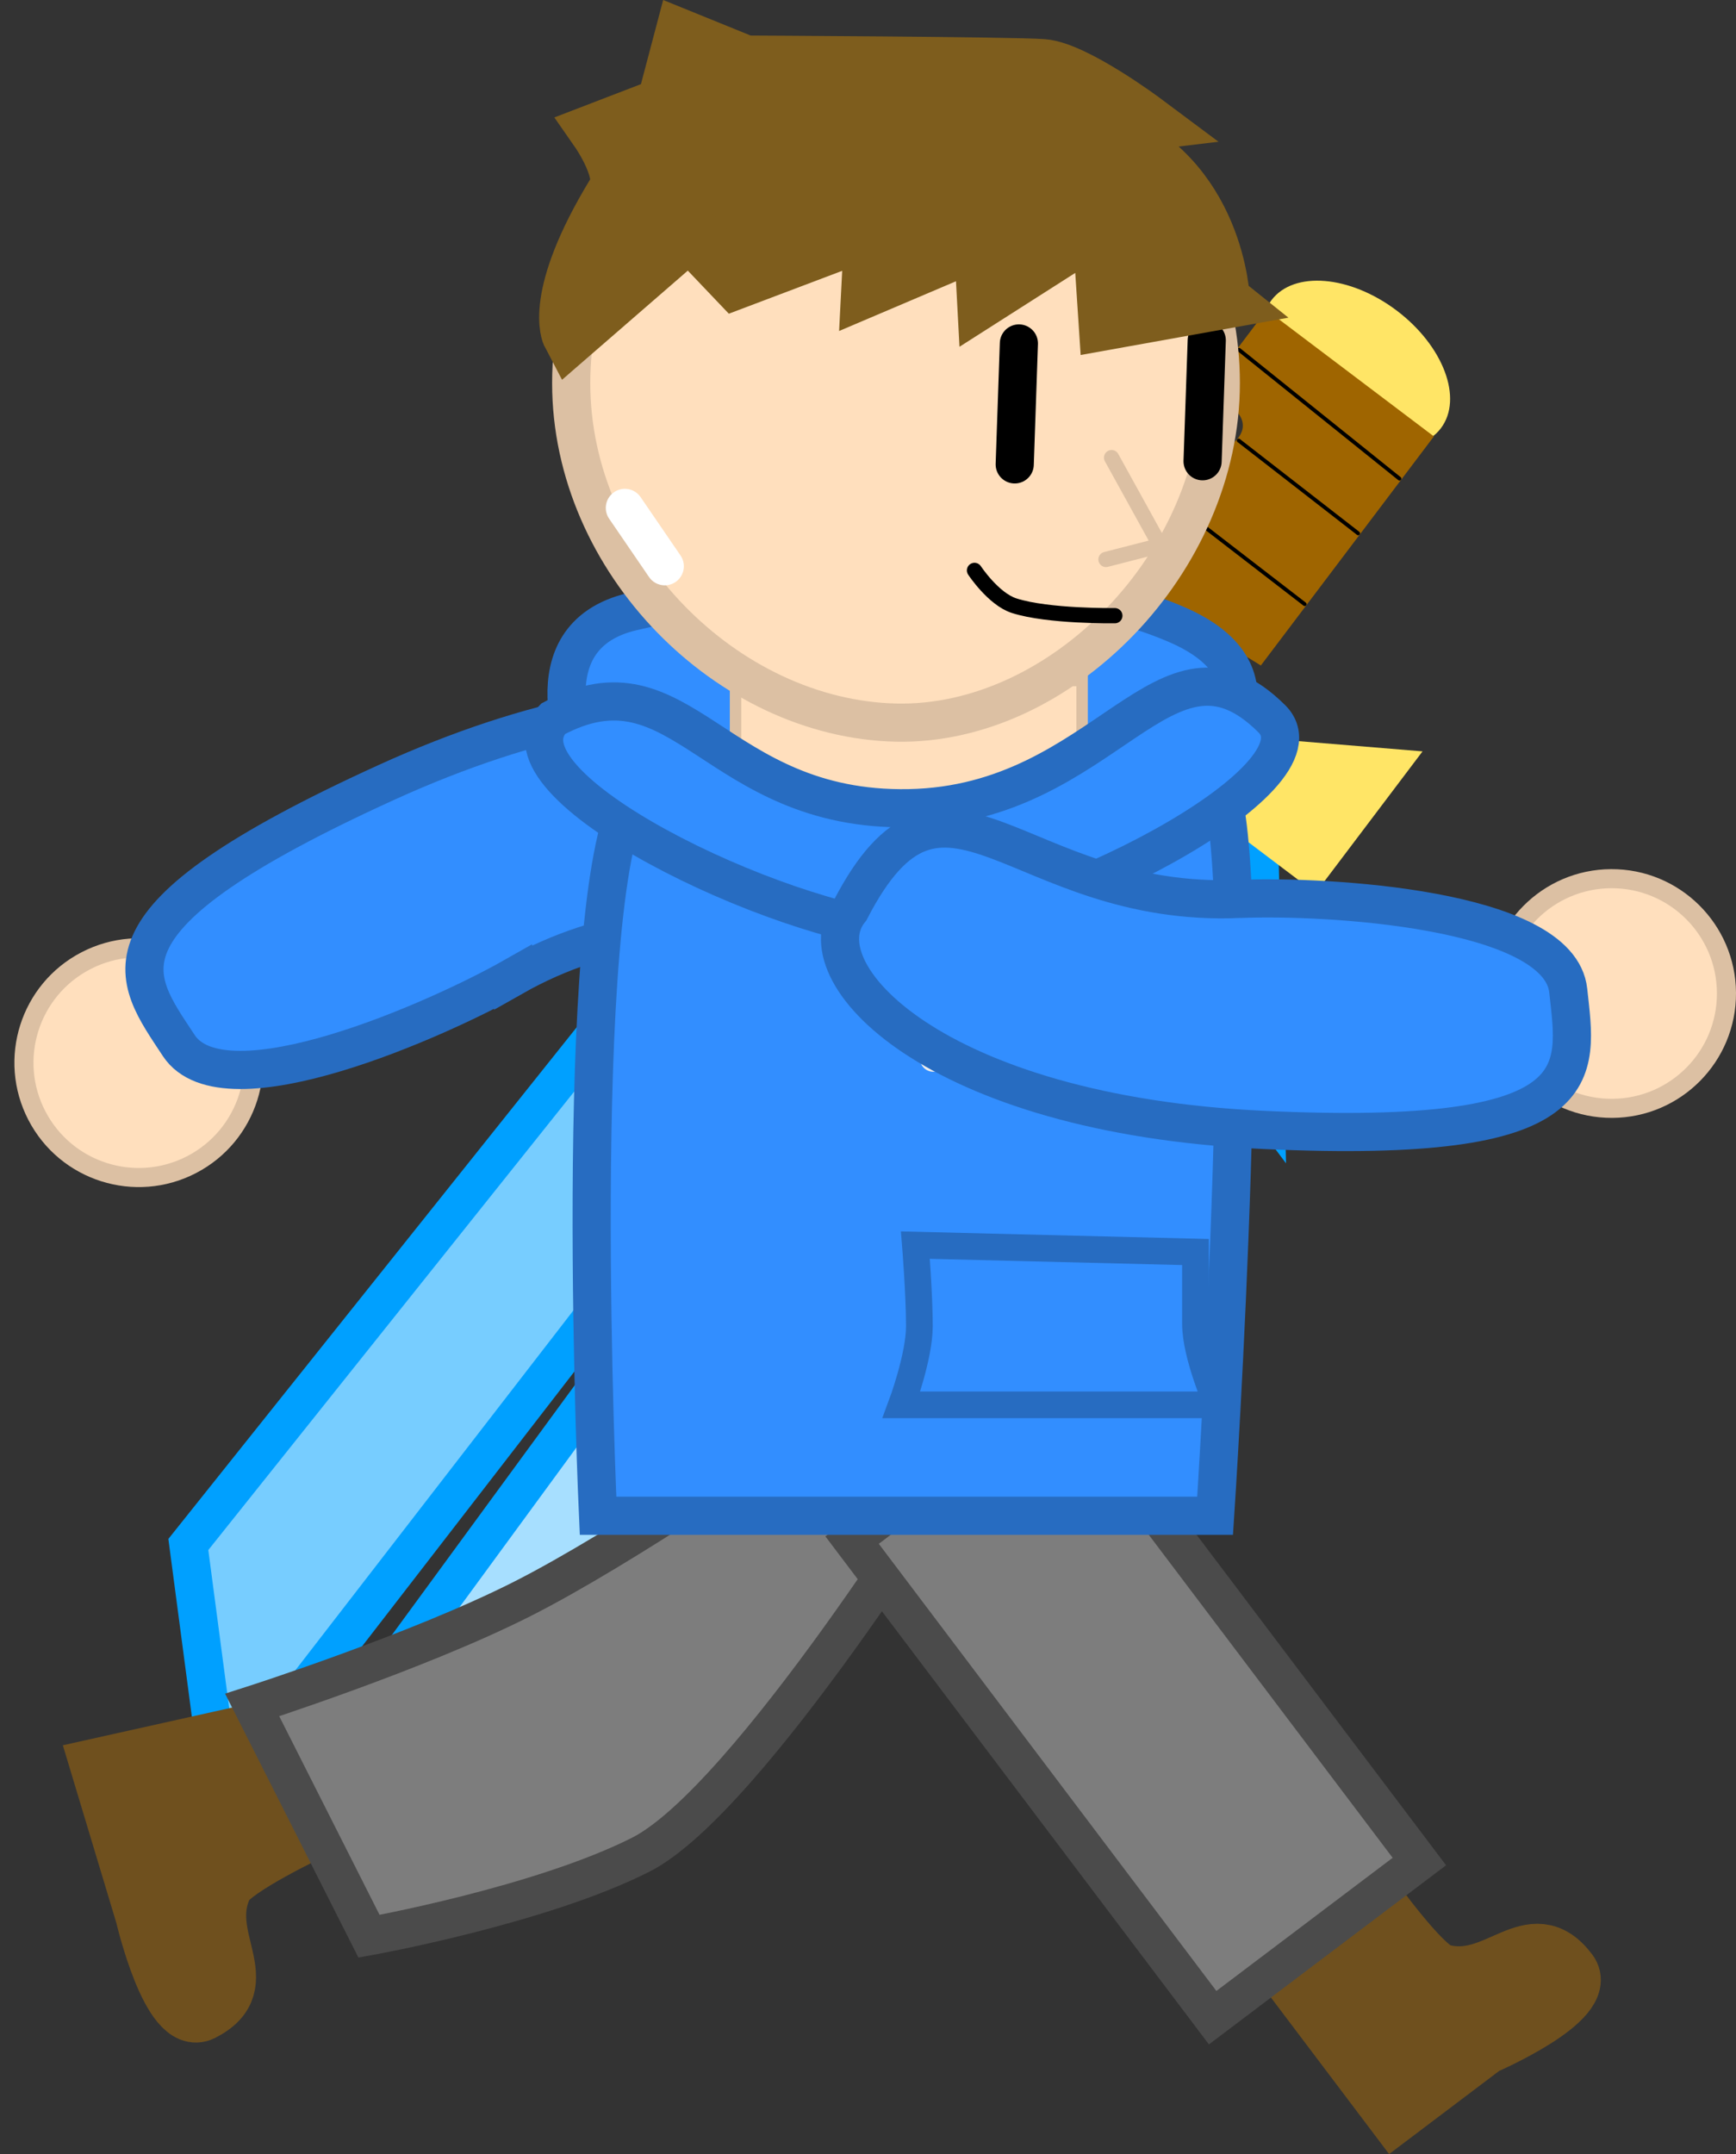 <svg version="1.1" xmlns="http://www.w3.org/2000/svg" xmlns:xlink="http://www.w3.org/1999/xlink" width="227.539" height="282.25" viewBox="0,0,227.539,282.25"><rect x="0" y="0" width="227.539" height="282.25" fill="#333333" stroke="none"/><g transform="translate(-117.907,-112.447)"><g data-paper-data="{&quot;isPaintingLayer&quot;:true}" fill-rule="nonzero" stroke-linejoin="miter" stroke-miterlimit="10" stroke-dasharray="" stroke-dashoffset="0" style="mix-blend-mode: normal"><g data-paper-data="{&quot;origRot&quot;:0}"><path d="M282.934,222.309l0.844,34.826l-13.212,-17.58l-13.999,39.567l-1.603,-28.562l-69.217,96.866l-32.001,4.684l104.947,-143.305z" data-paper-data="{&quot;origPos&quot;:null}" fill="#a7dfff" stroke="#00a0ff" stroke-width="5" stroke-linecap="round"/><path d="M256.017,206.785l-109.055,141.103l-4.369,-33.067l74.276,-93.043l-27.914,6.26l34.238,-24.274l-20.521,-7.908l33.733,-8.701z" data-paper-data="{&quot;origPos&quot;:null,&quot;index&quot;:null}" fill="#77cdff" stroke="#00a0ff" stroke-width="5" stroke-linecap="round"/><path d="M284.559,151.778c2.933,-3.881 10.281,-3.271 16.414,1.362c6.132,4.634 8.726,11.536 5.794,15.417c-2.933,3.881 -10.281,3.271 -16.414,-1.362c-6.132,-4.634 -8.726,-11.536 -5.794,-15.417z" data-paper-data="{&quot;origPos&quot;:null}" fill="#ffe566" stroke="none" stroke-width="NaN" stroke-linecap="butt"/><g data-paper-data="{&quot;origPos&quot;:null}"><path d="M305.847,169.629l-22.682,30.019c-0.147,-0.095 -0.296,-0.19 -0.447,-0.283l-1.134,-0.691c0,0 -2.075,-1.415 -3.561,0.771c-1.486,2.185 0.81,3.742 0.81,3.742l1.134,0.691c0,0 0.001,0 0.001,0.001l-3.433,4.543l-21.926,-16.567l18.341,-24.274c1.182,0.921 2.368,1.834 3.562,2.737c0,0 2.108,1.593 3.701,-0.515c1.593,-2.108 -0.515,-3.701 -0.515,-3.701c-1.194,-0.902 -2.381,-1.816 -3.562,-2.737l7.784,-10.302z" data-paper-data="{&quot;origPos&quot;:null}" fill="#9f6500" stroke="none" stroke-width="NaN" stroke-linecap="butt"/><path d="M278.419,198.916l-18.342,-13.859" fill="none" stroke="#000000" stroke-width="0.5" stroke-linecap="round"/><path d="M267.564,175.148l21.345,16.459" fill="none" stroke="#000000" stroke-width="0.5" stroke-linecap="round"/><path d="M280.266,170.172l15.653,12.158" fill="none" stroke="#000000" stroke-width="0.5" stroke-linecap="round"/><path d="M280.308,158.281l21.027,16.881" fill="none" stroke="#000000" stroke-width="0.5" stroke-linecap="round"/></g><path d="M304.361,210.9l-14.018,18.553l-62.406,-47.153l14.018,-18.553l12.929,26.346l23.703,18.681z" data-paper-data="{&quot;origPos&quot;:null}" fill="#ffe566" stroke="none" stroke-width="0" stroke-linecap="butt"/></g><g data-paper-data="{&quot;index&quot;:null,&quot;origRot&quot;:0}"><path d="M122.735,258.617c-3.825,-7.377 -0.946,-16.459 6.432,-20.284c7.377,-3.825 16.459,-0.946 20.284,6.432c3.825,7.377 0.946,16.459 -6.432,20.284c-7.377,3.825 -16.459,0.946 -20.284,-6.432z" data-paper-data="{&quot;index&quot;:null}" fill="#ffdfbd" stroke="#dcc0a3" stroke-width="2.5" stroke-linecap="butt"/><path d="M185.159,240.464c-9.72,5.512 -37.865,18.06 -43.829,8.969c-5.963,-9.09 -12.51,-16.354 27.131,-34.423c39.641,-18.069 63.627,-9.178 61.433,0.896c-0.093,26.778 -19.199,10.077 -44.735,24.559z" data-paper-data="{&quot;origPos&quot;:null,&quot;origRot&quot;:0,&quot;index&quot;:null}" fill="#328eff" stroke="#276cc1" stroke-width="5" stroke-linecap="round"/></g><g data-paper-data="{&quot;origRot&quot;:0}" stroke-linecap="butt"><path d="M130.9,343.914l21.177,-4.718l6.653,13.168c0,0 -10.257,4.871 -11.402,7.159c-3.435,6.863 4.532,12.842 -2.915,16.605c-4.187,2.116 -7.629,-12.675 -7.629,-12.675z" data-paper-data="{&quot;index&quot;:null}" fill="#6f501e" stroke="#6f501e" stroke-width="7.5"/><path d="M150.961,335.853c0,0 21.542,-6.897 35.32,-13.858c13.538,-6.84 34.672,-21.508 34.672,-21.508l22.431,3.603c0,0 -27.355,44.236 -41.513,51.389c-13.158,6.648 -35.599,10.675 -35.599,10.675z" fill="#7d7d7d" stroke="#4b4b4b" stroke-width="5"/></g><g data-paper-data="{&quot;origRot&quot;:0}" stroke-linecap="butt"><path d="M300.712,389.444l-14.818,-19.622l11.773,-8.891c0,0 6.619,9.226 9.074,9.946c7.365,2.158 11.83,-6.746 16.859,-0.087c2.827,3.744 -11.115,9.763 -11.115,9.763z" data-paper-data="{&quot;index&quot;:null}" fill="#6f501e" stroke="#6f501e" stroke-width="7.5"/><path d="M276.85,376.825l-47.259,-62.58l27.093,-20.46l47.259,62.58z" fill="#7d7d7d" stroke="#4b4b4b" stroke-width="5"/></g><path d="M194.172,212.443c0,0 -7.533,-16.504 6.56,-19.844c14.093,-3.34 49.527,-7.712 71.336,1.654c15.558,6.681 4.1,18.19 4.1,18.19z" data-paper-data="{&quot;index&quot;:null}" fill="#328eff" stroke="#276cc1" stroke-width="5" stroke-linecap="butt"/><path d="M196.292,311.057c0,0 -3.684,-80.301 4.421,-94.466c7.478,-13.067 21.058,6.557 36.11,6.245c16.32,-0.338 31.63,-22.619 40.35,-8.82c5.807,9.19 0,97.041 0,97.041z" fill="#328eff" stroke="#276cc1" stroke-width="5" stroke-linecap="butt"/><path d="M264.606,229.223l-0.41,18.441" fill="none" stroke="#ededed" stroke-width="3.5" stroke-linecap="round"/><path d="M240.642,232.689l-0.41,18.441" fill="none" stroke="#ededed" stroke-width="3.5" stroke-linecap="round"/><path d="M214.315,219.779v-18.17h45.426v18.17z" fill="#ffdfbd" stroke="#dcc0a3" stroke-width="1.5" stroke-linecap="butt"/><path d="M236.063,296.523c0,0 2.348,-6.288 2.348,-10.313c0,-4.143 -0.522,-10.615 -0.522,-10.615l36.71,0.906c0,0 0,5.382 0,9.407c0,4.143 2.87,10.615 2.87,10.615z" fill="none" stroke="#276cc1" stroke-width="3.5" stroke-linecap="butt"/><path d="M284.606,206.63c7.954,7.912 -30.005,27.33 -47.578,27.973c-17.235,-1.242 -54.944,-19.293 -46.622,-27.973c16.914,-9.122 21.087,12.193 46.622,11.715c26.008,-0.487 33.553,-25.666 47.578,-11.715z" fill="#328eff" stroke="#276cc1" stroke-width="5" stroke-linecap="butt"/><path d="M192.774,162.644c0,-23.513 19.061,-42.573 42.573,-42.573c23.513,0 42.573,19.061 42.573,42.573c0,23.513 -20.973,44.964 -42.573,44.486c-22.073,-0.489 -42.573,-20.973 -42.573,-44.486z" fill="#ffdfbd" stroke="#dcc0a3" stroke-width="5" stroke-linecap="butt"/><path d="M263.603,172.412l6.361,11.517l-7.095,1.823" fill="#ffdfbd" stroke="#dcc0a3" stroke-width="2" stroke-linecap="round"/><path d="M251.454,157.45l-0.546,15.846" fill="none" stroke="#000000" stroke-width="5" stroke-linecap="round"/><path d="M276.076,157.04l-0.546,15.846" fill="none" stroke="#000000" stroke-width="5" stroke-linecap="round"/><path d="M277.994,151.841l-14.978,2.689l-0.85,-12.89l-15.096,9.627l-0.4,-7.513l-14.729,6.265l0.39,-7.619l-17.895,6.765l-6.129,-6.436l-15.625,13.555c0,0 -2.521,-4.768 5.84,-18.481c1.891,-2.392 -2.143,-8.183 -2.143,-8.183l8.672,-3.335l2.315,-8.761l8.19,3.326c0,0 35.137,0.163 39.038,0.47c4.204,0.331 13.256,7.088 13.256,7.088c0,0 -7.327,0.872 -5.509,1.533c15.102,5.49 15.652,21.899 15.652,21.899z" data-paper-data="{&quot;origRot&quot;:0}" fill="#7e5d1d" stroke="#7e5d1d" stroke-width="7.5" stroke-linecap="round"/><path d="M199.808,178.998l5.231,7.645" fill="none" stroke="#ffffff" stroke-width="5" stroke-linecap="round"/><path d="M264.029,193.121c0,0 -8.745,0.126 -13.204,-1.312c-2.72,-0.877 -5.189,-4.621 -5.189,-4.621" fill="none" stroke="#000000" stroke-width="2" stroke-linecap="round"/><g data-paper-data="{&quot;index&quot;:null,&quot;origRot&quot;:0}"><path d="M344.196,242.557c0.039,8.31 -6.666,15.078 -14.976,15.117c-8.31,0.039 -15.078,-6.666 -15.117,-14.976c-0.039,-8.31 6.666,-15.078 14.976,-15.117c8.31,-0.039 15.078,6.666 15.117,14.976z" data-paper-data="{&quot;index&quot;:null}" fill="#ffdfbd" stroke="#dcc0a3" stroke-width="2.5" stroke-linecap="butt"/><path d="M280.363,230.236c11.164,-0.471 41.935,1.201 43.095,12.011c1.16,10.81 3.672,20.26 -39.846,18.258c-43.519,-2.003 -60.808,-20.856 -54.261,-28.819c12.298,-23.787 21.682,-0.21 51.012,-1.449z" data-paper-data="{&quot;origPos&quot;:null,&quot;origRot&quot;:0,&quot;index&quot;:null}" fill="#328eff" stroke="#276cc1" stroke-width="5" stroke-linecap="round"/></g></g></g></svg>